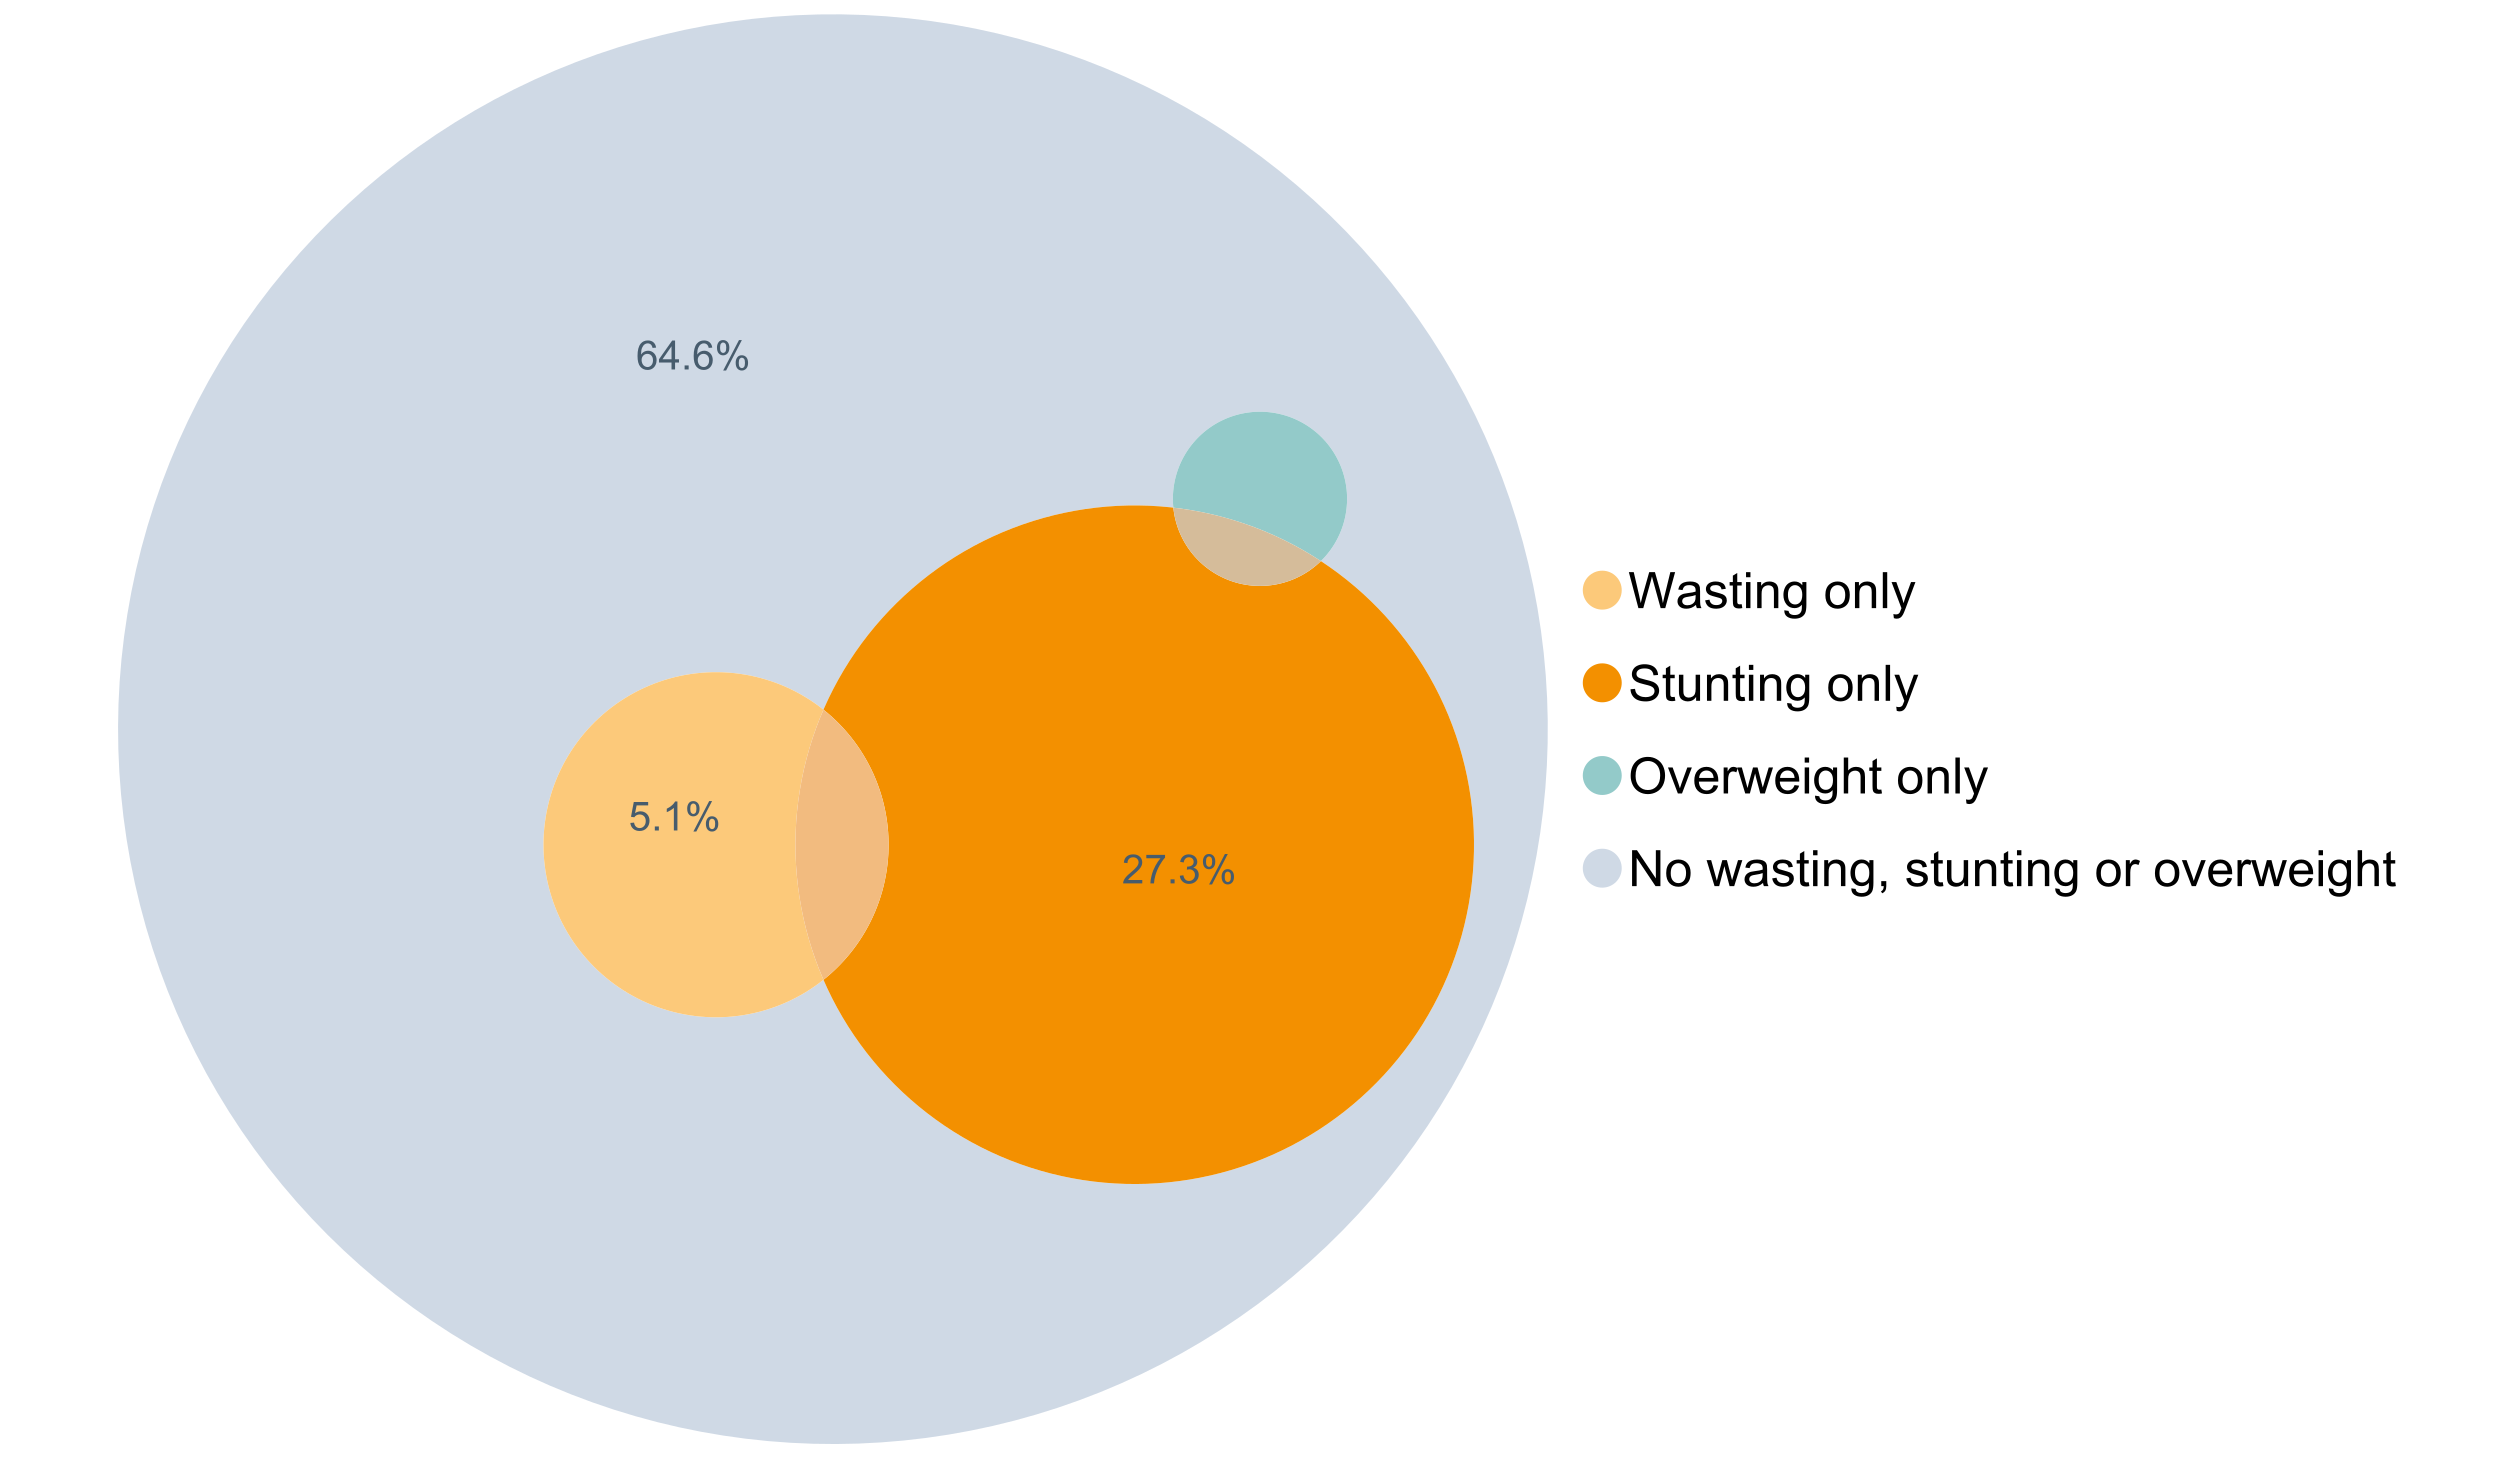 <?xml version="1.0" encoding="UTF-8"?>
<svg xmlns="http://www.w3.org/2000/svg" xmlns:xlink="http://www.w3.org/1999/xlink" width="1234.286pt" height="720pt" viewBox="0 0 1234.286 720" version="1.1">
<defs>
<g>
<symbol overflow="visible" id="glyph0-0">
<path style="stroke:none;" d="M 5.016 0 L 0.305 -17.758 L 2.715 -17.758 L 5.414 -6.117 C 5.703 -4.898 5.953 -3.688 6.164 -2.484 C 6.617 -4.379 6.883 -5.473 6.965 -5.766 L 10.344 -17.758 L 13.18 -17.758 L 15.723 -8.77 C 16.355 -6.539 16.816 -4.445 17.102 -2.484 C 17.324 -3.605 17.621 -4.891 17.988 -6.348 L 20.773 -17.758 L 23.133 -17.758 L 18.266 0 L 16 0 L 12.258 -13.527 C 11.941 -14.656 11.754 -15.352 11.699 -15.613 C 11.512 -14.797 11.34 -14.102 11.18 -13.527 L 7.414 0 Z M 5.016 0 "/>
</symbol>
<symbol overflow="visible" id="glyph0-1">
<path style="stroke:none;" d="M 10.027 -1.586 C 9.215 -0.898 8.438 -0.414 7.695 -0.133 C 6.945 0.148 6.145 0.285 5.293 0.289 C 3.875 0.285 2.789 -0.055 2.031 -0.746 C 1.27 -1.434 0.891 -2.316 0.895 -3.391 C 0.891 -4.02 1.035 -4.594 1.324 -5.117 C 1.613 -5.633 1.988 -6.051 2.453 -6.371 C 2.914 -6.684 3.438 -6.922 4.02 -7.086 C 4.449 -7.195 5.094 -7.305 5.961 -7.414 C 7.715 -7.617 9.012 -7.867 9.848 -8.164 C 9.852 -8.461 9.855 -8.652 9.859 -8.734 C 9.855 -9.621 9.648 -10.246 9.242 -10.609 C 8.68 -11.098 7.852 -11.344 6.758 -11.348 C 5.727 -11.344 4.969 -11.164 4.484 -10.809 C 3.992 -10.445 3.633 -9.809 3.402 -8.902 L 1.273 -9.191 C 1.461 -10.102 1.781 -10.84 2.227 -11.402 C 2.672 -11.965 3.312 -12.395 4.152 -12.699 C 4.992 -12.996 5.965 -13.148 7.074 -13.152 C 8.168 -13.148 9.062 -13.02 9.75 -12.766 C 10.438 -12.504 10.941 -12.18 11.266 -11.789 C 11.586 -11.398 11.812 -10.902 11.941 -10.309 C 12.012 -9.934 12.047 -9.266 12.051 -8.297 L 12.051 -5.391 C 12.047 -3.363 12.094 -2.078 12.191 -1.543 C 12.281 -1.004 12.465 -0.492 12.742 0 L 10.465 0 C 10.238 -0.453 10.09 -0.98 10.027 -1.586 Z M 9.848 -6.457 C 9.055 -6.133 7.867 -5.855 6.285 -5.633 C 5.387 -5.5 4.754 -5.355 4.383 -5.195 C 4.012 -5.031 3.723 -4.793 3.523 -4.484 C 3.32 -4.172 3.223 -3.828 3.223 -3.453 C 3.223 -2.867 3.441 -2.383 3.883 -1.996 C 4.32 -1.609 4.965 -1.418 5.812 -1.418 C 6.652 -1.418 7.398 -1.602 8.055 -1.969 C 8.707 -2.336 9.188 -2.836 9.496 -3.477 C 9.727 -3.965 9.844 -4.691 9.848 -5.656 Z M 9.848 -6.457 "/>
</symbol>
<symbol overflow="visible" id="glyph0-2">
<path style="stroke:none;" d="M 0.762 -3.84 L 2.918 -4.18 C 3.039 -3.312 3.375 -2.652 3.93 -2.191 C 4.48 -1.73 5.254 -1.5 6.25 -1.5 C 7.246 -1.5 7.988 -1.703 8.477 -2.113 C 8.961 -2.52 9.203 -3 9.207 -3.551 C 9.203 -4.043 8.988 -4.43 8.562 -4.711 C 8.258 -4.906 7.516 -5.152 6.336 -5.449 C 4.734 -5.852 3.625 -6.199 3.008 -6.496 C 2.387 -6.789 1.918 -7.199 1.602 -7.723 C 1.281 -8.242 1.125 -8.816 1.125 -9.449 C 1.125 -10.02 1.254 -10.551 1.52 -11.039 C 1.777 -11.527 2.137 -11.934 2.594 -12.258 C 2.93 -12.508 3.391 -12.719 3.977 -12.891 C 4.559 -13.062 5.188 -13.148 5.863 -13.152 C 6.867 -13.148 7.754 -13.004 8.52 -12.715 C 9.281 -12.426 9.844 -12.031 10.207 -11.535 C 10.57 -11.039 10.82 -10.375 10.961 -9.543 L 8.828 -9.254 C 8.73 -9.91 8.449 -10.426 7.988 -10.801 C 7.52 -11.168 6.863 -11.355 6.02 -11.359 C 5.016 -11.355 4.301 -11.191 3.875 -10.863 C 3.445 -10.531 3.234 -10.145 3.234 -9.703 C 3.234 -9.418 3.32 -9.16 3.5 -8.938 C 3.672 -8.699 3.953 -8.508 4.336 -8.355 C 4.555 -8.273 5.195 -8.086 6.262 -7.801 C 7.801 -7.387 8.875 -7.051 9.488 -6.789 C 10.094 -6.523 10.574 -6.141 10.922 -5.645 C 11.27 -5.141 11.441 -4.52 11.445 -3.777 C 11.441 -3.047 11.23 -2.363 10.809 -1.723 C 10.383 -1.082 9.773 -0.586 8.977 -0.234 C 8.176 0.113 7.27 0.285 6.262 0.289 C 4.586 0.285 3.312 -0.059 2.438 -0.75 C 1.562 -1.445 1.004 -2.473 0.762 -3.84 Z M 0.762 -3.84 "/>
</symbol>
<symbol overflow="visible" id="glyph0-3">
<path style="stroke:none;" d="M 6.395 -1.949 L 6.711 -0.023 C 6.094 0.102 5.547 0.164 5.062 0.168 C 4.27 0.164 3.652 0.043 3.219 -0.207 C 2.781 -0.453 2.477 -0.781 2.301 -1.191 C 2.121 -1.598 2.031 -2.457 2.035 -3.766 L 2.035 -11.168 L 0.438 -11.168 L 0.438 -12.863 L 2.035 -12.863 L 2.035 -16.047 L 4.203 -17.355 L 4.203 -12.863 L 6.395 -12.863 L 6.395 -11.168 L 4.203 -11.168 L 4.203 -3.645 C 4.199 -3.023 4.238 -2.621 4.316 -2.445 C 4.391 -2.266 4.516 -2.125 4.691 -2.023 C 4.863 -1.914 5.113 -1.863 5.438 -1.867 C 5.68 -1.863 5.996 -1.891 6.395 -1.949 Z M 6.395 -1.949 "/>
</symbol>
<symbol overflow="visible" id="glyph0-4">
<path style="stroke:none;" d="M 1.648 -15.25 L 1.648 -17.758 L 3.828 -17.758 L 3.828 -15.25 Z M 1.648 0 L 1.648 -12.863 L 3.828 -12.863 L 3.828 0 Z M 1.648 0 "/>
</symbol>
<symbol overflow="visible" id="glyph0-5">
<path style="stroke:none;" d="M 1.637 0 L 1.637 -12.863 L 3.598 -12.863 L 3.598 -11.035 C 4.543 -12.441 5.906 -13.148 7.691 -13.152 C 8.465 -13.148 9.176 -13.008 9.828 -12.734 C 10.477 -12.453 10.965 -12.09 11.289 -11.637 C 11.609 -11.184 11.836 -10.645 11.965 -10.027 C 12.043 -9.621 12.082 -8.918 12.086 -7.91 L 12.086 0 L 9.906 0 L 9.906 -7.824 C 9.902 -8.707 9.816 -9.371 9.652 -9.816 C 9.48 -10.254 9.18 -10.605 8.75 -10.871 C 8.312 -11.129 7.809 -11.262 7.23 -11.266 C 6.301 -11.262 5.5 -10.965 4.828 -10.379 C 4.152 -9.785 3.812 -8.668 3.816 -7.023 L 3.816 0 Z M 1.637 0 "/>
</symbol>
<symbol overflow="visible" id="glyph0-6">
<path style="stroke:none;" d="M 1.234 1.066 L 3.355 1.379 C 3.441 2.031 3.688 2.508 4.094 2.809 C 4.633 3.207 5.371 3.41 6.309 3.414 C 7.316 3.41 8.098 3.207 8.648 2.809 C 9.195 2.402 9.566 1.84 9.762 1.113 C 9.875 0.668 9.926 -0.262 9.918 -1.684 C 8.965 -0.559 7.777 0 6.359 0 C 4.586 0 3.219 -0.637 2.254 -1.914 C 1.281 -3.188 0.797 -4.719 0.801 -6.504 C 0.797 -7.73 1.02 -8.859 1.465 -9.898 C 1.91 -10.934 2.555 -11.738 3.398 -12.305 C 4.242 -12.867 5.23 -13.148 6.371 -13.152 C 7.887 -13.148 9.141 -12.535 10.125 -11.312 L 10.125 -12.863 L 12.137 -12.863 L 12.137 -1.742 C 12.133 0.258 11.93 1.672 11.523 2.512 C 11.113 3.344 10.469 4.004 9.586 4.492 C 8.703 4.973 7.613 5.215 6.324 5.219 C 4.785 5.215 3.547 4.871 2.602 4.184 C 1.656 3.492 1.199 2.453 1.234 1.066 Z M 3.039 -6.66 C 3.035 -4.969 3.371 -3.738 4.043 -2.965 C 4.715 -2.191 5.555 -1.805 6.566 -1.805 C 7.562 -1.805 8.402 -2.188 9.082 -2.961 C 9.762 -3.727 10.102 -4.938 10.102 -6.59 C 10.102 -8.16 9.75 -9.348 9.055 -10.148 C 8.352 -10.945 7.512 -11.344 6.527 -11.348 C 5.559 -11.344 4.734 -10.949 4.055 -10.168 C 3.375 -9.379 3.035 -8.211 3.039 -6.66 Z M 3.039 -6.66 "/>
</symbol>
<symbol overflow="visible" id="glyph0-7">
<path style="stroke:none;" d=""/>
</symbol>
<symbol overflow="visible" id="glyph0-8">
<path style="stroke:none;" d="M 0.824 -6.43 C 0.82 -8.809 1.48 -10.574 2.809 -11.723 C 3.91 -12.672 5.262 -13.148 6.855 -13.152 C 8.621 -13.148 10.066 -12.57 11.191 -11.414 C 12.312 -10.254 12.871 -8.652 12.875 -6.613 C 12.871 -4.953 12.625 -3.652 12.129 -2.707 C 11.633 -1.758 10.91 -1.02 9.961 -0.496 C 9.012 0.027 7.977 0.285 6.855 0.289 C 5.055 0.285 3.598 -0.289 2.488 -1.441 C 1.375 -2.594 0.82 -4.254 0.824 -6.43 Z M 3.062 -6.43 C 3.059 -4.781 3.418 -3.551 4.141 -2.73 C 4.855 -1.91 5.762 -1.5 6.855 -1.5 C 7.934 -1.5 8.832 -1.91 9.555 -2.734 C 10.27 -3.559 10.629 -4.816 10.633 -6.504 C 10.629 -8.094 10.266 -9.297 9.547 -10.117 C 8.82 -10.934 7.926 -11.344 6.855 -11.348 C 5.762 -11.344 4.855 -10.938 4.141 -10.125 C 3.418 -9.309 3.059 -8.074 3.062 -6.43 Z M 3.062 -6.43 "/>
</symbol>
<symbol overflow="visible" id="glyph0-9">
<path style="stroke:none;" d="M 1.586 0 L 1.586 -17.758 L 3.766 -17.758 L 3.766 0 Z M 1.586 0 "/>
</symbol>
<symbol overflow="visible" id="glyph0-10">
<path style="stroke:none;" d="M 1.539 4.953 L 1.297 2.906 C 1.77 3.035 2.188 3.098 2.543 3.102 C 3.027 3.098 3.414 3.02 3.703 2.859 C 3.992 2.695 4.23 2.469 4.422 2.18 C 4.555 1.961 4.777 1.418 5.086 0.559 C 5.125 0.434 5.188 0.258 5.281 0.023 L 0.398 -12.863 L 2.75 -12.863 L 5.426 -5.414 C 5.77 -4.469 6.078 -3.473 6.359 -2.434 C 6.605 -3.434 6.906 -4.414 7.254 -5.367 L 10.004 -12.863 L 12.184 -12.863 L 7.293 0.219 C 6.766 1.625 6.355 2.598 6.066 3.137 C 5.676 3.852 5.234 4.379 4.734 4.715 C 4.234 5.047 3.637 5.215 2.941 5.219 C 2.52 5.215 2.051 5.125 1.539 4.953 Z M 1.539 4.953 "/>
</symbol>
<symbol overflow="visible" id="glyph0-11">
<path style="stroke:none;" d="M 1.113 -5.703 L 3.332 -5.898 C 3.434 -5.008 3.676 -4.277 4.062 -3.711 C 4.445 -3.141 5.043 -2.684 5.852 -2.332 C 6.656 -1.98 7.562 -1.805 8.574 -1.805 C 9.465 -1.805 10.258 -1.938 10.949 -2.203 C 11.633 -2.469 12.145 -2.832 12.48 -3.301 C 12.816 -3.762 12.984 -4.27 12.984 -4.82 C 12.984 -5.375 12.82 -5.859 12.5 -6.277 C 12.172 -6.691 11.641 -7.043 10.902 -7.328 C 10.422 -7.512 9.367 -7.801 7.738 -8.191 C 6.105 -8.582 4.965 -8.949 4.312 -9.301 C 3.461 -9.742 2.828 -10.293 2.414 -10.953 C 2 -11.609 1.793 -12.348 1.793 -13.164 C 1.793 -14.059 2.047 -14.898 2.555 -15.68 C 3.062 -16.457 3.805 -17.047 4.785 -17.453 C 5.758 -17.855 6.844 -18.059 8.043 -18.059 C 9.355 -18.059 10.516 -17.844 11.523 -17.422 C 12.527 -16.996 13.301 -16.375 13.844 -15.551 C 14.383 -14.727 14.672 -13.793 14.715 -12.754 L 12.465 -12.586 C 12.34 -13.707 11.93 -14.555 11.234 -15.129 C 10.531 -15.699 9.5 -15.984 8.141 -15.988 C 6.715 -15.984 5.68 -15.723 5.031 -15.207 C 4.379 -14.684 4.055 -14.059 4.059 -13.324 C 4.055 -12.684 4.285 -12.156 4.746 -11.75 C 5.199 -11.336 6.379 -10.914 8.289 -10.484 C 10.199 -10.047 11.512 -9.672 12.223 -9.352 C 13.254 -8.875 14.016 -8.27 14.508 -7.539 C 15 -6.809 15.246 -5.969 15.25 -5.016 C 15.246 -4.07 14.977 -3.18 14.438 -2.344 C 13.895 -1.508 13.117 -0.855 12.105 -0.391 C 11.09 0.074 9.949 0.305 8.684 0.305 C 7.074 0.305 5.727 0.07 4.645 -0.398 C 3.555 -0.867 2.703 -1.57 2.09 -2.512 C 1.469 -3.453 1.145 -4.516 1.113 -5.703 Z M 1.113 -5.703 "/>
</symbol>
<symbol overflow="visible" id="glyph0-12">
<path style="stroke:none;" d="M 10.066 0 L 10.066 -1.891 C 9.062 -0.438 7.699 0.285 5.984 0.289 C 5.219 0.285 4.512 0.145 3.855 -0.145 C 3.199 -0.434 2.711 -0.801 2.391 -1.242 C 2.07 -1.68 1.844 -2.219 1.719 -2.859 C 1.625 -3.285 1.582 -3.961 1.586 -4.895 L 1.586 -12.863 L 3.766 -12.863 L 3.766 -5.73 C 3.762 -4.59 3.805 -3.82 3.898 -3.426 C 4.031 -2.852 4.324 -2.402 4.77 -2.074 C 5.215 -1.746 5.762 -1.582 6.418 -1.586 C 7.07 -1.582 7.688 -1.75 8.262 -2.09 C 8.832 -2.422 9.234 -2.879 9.477 -3.457 C 9.711 -4.035 9.832 -4.871 9.836 -5.973 L 9.836 -12.863 L 12.016 -12.863 L 12.016 0 Z M 10.066 0 "/>
</symbol>
<symbol overflow="visible" id="glyph0-13">
<path style="stroke:none;" d="M 1.199 -8.648 C 1.195 -11.594 1.984 -13.898 3.57 -15.57 C 5.148 -17.234 7.195 -18.07 9.703 -18.07 C 11.34 -18.07 12.816 -17.676 14.133 -16.895 C 15.449 -16.109 16.453 -15.02 17.145 -13.621 C 17.832 -12.219 18.176 -10.629 18.18 -8.855 C 18.176 -7.051 17.812 -5.441 17.09 -4.02 C 16.359 -2.598 15.328 -1.52 14 -0.793 C 12.664 -0.059 11.23 0.305 9.691 0.305 C 8.02 0.305 6.523 -0.098 5.207 -0.906 C 3.891 -1.715 2.895 -2.816 2.215 -4.215 C 1.535 -5.605 1.195 -7.086 1.199 -8.648 Z M 3.621 -8.613 C 3.621 -6.473 4.195 -4.785 5.348 -3.555 C 6.496 -2.32 7.938 -1.703 9.676 -1.707 C 11.441 -1.703 12.898 -2.324 14.043 -3.57 C 15.184 -4.812 15.754 -6.578 15.758 -8.867 C 15.754 -10.309 15.512 -11.57 15.023 -12.652 C 14.535 -13.727 13.82 -14.562 12.879 -15.156 C 11.938 -15.746 10.883 -16.043 9.715 -16.047 C 8.051 -16.043 6.617 -15.473 5.418 -14.332 C 4.219 -13.191 3.621 -11.285 3.621 -8.613 Z M 3.621 -8.613 "/>
</symbol>
<symbol overflow="visible" id="glyph0-14">
<path style="stroke:none;" d="M 5.207 0 L 0.316 -12.863 L 2.617 -12.863 L 5.379 -5.16 C 5.676 -4.328 5.949 -3.465 6.203 -2.566 C 6.395 -3.246 6.664 -4.062 7.012 -5.016 L 9.871 -12.863 L 12.113 -12.863 L 7.242 0 Z M 5.207 0 "/>
</symbol>
<symbol overflow="visible" id="glyph0-15">
<path style="stroke:none;" d="M 10.441 -4.141 L 12.695 -3.863 C 12.336 -2.543 11.676 -1.523 10.719 -0.801 C 9.754 -0.074 8.527 0.285 7.039 0.289 C 5.152 0.285 3.66 -0.289 2.562 -1.445 C 1.457 -2.602 0.906 -4.227 0.91 -6.324 C 0.906 -8.484 1.465 -10.164 2.578 -11.359 C 3.691 -12.551 5.137 -13.148 6.914 -13.152 C 8.633 -13.148 10.035 -12.562 11.129 -11.395 C 12.215 -10.223 12.762 -8.578 12.766 -6.457 C 12.762 -6.324 12.758 -6.129 12.754 -5.875 L 3.16 -5.875 C 3.238 -4.457 3.641 -3.375 4.359 -2.625 C 5.078 -1.875 5.973 -1.5 7.051 -1.5 C 7.848 -1.5 8.531 -1.707 9.098 -2.129 C 9.66 -2.547 10.109 -3.219 10.441 -4.141 Z M 3.281 -7.668 L 10.465 -7.668 C 10.367 -8.746 10.09 -9.559 9.641 -10.102 C 8.941 -10.938 8.043 -11.355 6.941 -11.359 C 5.938 -11.355 5.094 -11.02 4.414 -10.355 C 3.727 -9.684 3.352 -8.789 3.281 -7.668 Z M 3.281 -7.668 "/>
</symbol>
<symbol overflow="visible" id="glyph0-16">
<path style="stroke:none;" d="M 1.609 0 L 1.609 -12.863 L 3.574 -12.863 L 3.574 -10.914 C 4.074 -11.824 4.535 -12.426 4.961 -12.715 C 5.383 -13.004 5.848 -13.148 6.359 -13.152 C 7.09 -13.148 7.836 -12.914 8.598 -12.453 L 7.848 -10.43 C 7.312 -10.742 6.781 -10.898 6.25 -10.902 C 5.77 -10.898 5.34 -10.754 4.965 -10.469 C 4.582 -10.18 4.312 -9.781 4.156 -9.277 C 3.91 -8.496 3.789 -7.648 3.793 -6.734 L 3.793 0 Z M 1.609 0 "/>
</symbol>
<symbol overflow="visible" id="glyph0-17">
<path style="stroke:none;" d="M 4.008 0 L 0.074 -12.863 L 2.324 -12.863 L 4.371 -5.438 L 5.137 -2.676 C 5.164 -2.812 5.387 -3.695 5.801 -5.328 L 7.848 -12.863 L 10.09 -12.863 L 12.016 -5.402 L 12.656 -2.941 L 13.395 -5.426 L 15.602 -12.863 L 17.719 -12.863 L 13.699 0 L 11.434 0 L 9.387 -7.703 L 8.891 -9.895 L 6.285 0 Z M 4.008 0 "/>
</symbol>
<symbol overflow="visible" id="glyph0-18">
<path style="stroke:none;" d="M 1.637 0 L 1.637 -17.758 L 3.816 -17.758 L 3.816 -11.387 C 4.828 -12.559 6.113 -13.148 7.668 -13.152 C 8.617 -13.148 9.445 -12.961 10.148 -12.59 C 10.852 -12.211 11.352 -11.691 11.656 -11.031 C 11.957 -10.367 12.109 -9.406 12.113 -8.152 L 12.113 0 L 9.934 0 L 9.934 -8.152 C 9.93 -9.238 9.695 -10.031 9.223 -10.531 C 8.75 -11.023 8.082 -11.273 7.219 -11.277 C 6.57 -11.273 5.961 -11.105 5.395 -10.773 C 4.824 -10.434 4.418 -9.98 4.18 -9.41 C 3.934 -8.836 3.812 -8.043 3.816 -7.039 L 3.816 0 Z M 1.637 0 "/>
</symbol>
<symbol overflow="visible" id="glyph0-19">
<path style="stroke:none;" d="M 1.891 0 L 1.891 -17.758 L 4.301 -17.758 L 13.625 -3.816 L 13.625 -17.758 L 15.879 -17.758 L 15.879 0 L 13.469 0 L 4.141 -13.953 L 4.141 0 Z M 1.891 0 "/>
</symbol>
<symbol overflow="visible" id="glyph0-20">
<path style="stroke:none;" d="M 2.203 0 L 2.203 -2.484 L 4.688 -2.484 L 4.688 0 C 4.688 0.91 4.523 1.645 4.203 2.207 C 3.875 2.766 3.363 3.199 2.664 3.512 L 2.059 2.578 C 2.516 2.375 2.855 2.078 3.074 1.688 C 3.289 1.297 3.41 0.734 3.441 0 Z M 2.203 0 "/>
</symbol>
<symbol overflow="visible" id="glyph1-0">
<path style="stroke:none;" d="M 9.922 -10.781 L 8.18 -10.645 C 8.023 -11.328 7.801 -11.828 7.52 -12.145 C 7.043 -12.641 6.461 -12.891 5.766 -12.895 C 5.203 -12.891 4.711 -12.734 4.293 -12.426 C 3.742 -12.023 3.309 -11.438 2.988 -10.664 C 2.668 -9.891 2.5 -8.789 2.492 -7.363 C 2.91 -8.004 3.426 -8.48 4.039 -8.793 C 4.648 -9.102 5.289 -9.258 5.961 -9.262 C 7.125 -9.258 8.121 -8.828 8.941 -7.969 C 9.762 -7.109 10.172 -5.996 10.176 -4.637 C 10.172 -3.738 9.98 -2.906 9.598 -2.137 C 9.211 -1.367 8.68 -0.777 8.004 -0.371 C 7.328 0.039 6.562 0.238 5.707 0.242 C 4.246 0.238 3.055 -0.293 2.133 -1.367 C 1.211 -2.438 0.75 -4.211 0.75 -6.68 C 0.75 -9.438 1.258 -11.441 2.277 -12.699 C 3.164 -13.785 4.363 -14.332 5.871 -14.336 C 6.996 -14.332 7.914 -14.016 8.633 -13.391 C 9.348 -12.758 9.777 -11.891 9.922 -10.781 Z M 2.766 -4.625 C 2.766 -4.016 2.891 -3.438 3.148 -2.891 C 3.402 -2.336 3.762 -1.918 4.227 -1.633 C 4.684 -1.34 5.168 -1.195 5.676 -1.199 C 6.414 -1.195 7.051 -1.492 7.586 -2.094 C 8.117 -2.688 8.383 -3.5 8.387 -4.527 C 8.383 -5.512 8.121 -6.289 7.598 -6.859 C 7.07 -7.426 6.406 -7.711 5.609 -7.711 C 4.812 -7.711 4.141 -7.426 3.594 -6.859 C 3.039 -6.289 2.766 -5.543 2.766 -4.625 Z M 2.766 -4.625 "/>
</symbol>
<symbol overflow="visible" id="glyph1-1">
<path style="stroke:none;" d="M 6.445 0 L 6.445 -3.418 L 0.254 -3.418 L 0.254 -5.023 L 6.77 -14.277 L 8.199 -14.277 L 8.199 -5.023 L 10.129 -5.023 L 10.129 -3.418 L 8.199 -3.418 L 8.199 0 Z M 6.445 -5.023 L 6.445 -11.461 L 1.977 -5.023 Z M 6.445 -5.023 "/>
</symbol>
<symbol overflow="visible" id="glyph1-2">
<path style="stroke:none;" d="M 1.812 0 L 1.812 -1.996 L 3.809 -1.996 L 3.809 0 Z M 1.812 0 "/>
</symbol>
<symbol overflow="visible" id="glyph1-3">
<path style="stroke:none;" d="M 1.16 -10.848 C 1.16 -11.863 1.414 -12.73 1.93 -13.449 C 2.438 -14.16 3.184 -14.52 4.16 -14.52 C 5.055 -14.52 5.793 -14.199 6.383 -13.559 C 6.969 -12.918 7.266 -11.977 7.266 -10.742 C 7.266 -9.531 6.969 -8.602 6.375 -7.949 C 5.781 -7.297 5.047 -6.973 4.18 -6.973 C 3.312 -6.973 2.594 -7.293 2.02 -7.938 C 1.445 -8.578 1.16 -9.547 1.16 -10.848 Z M 4.207 -13.312 C 3.77 -13.312 3.406 -13.121 3.121 -12.746 C 2.828 -12.367 2.684 -11.676 2.688 -10.672 C 2.684 -9.754 2.828 -9.109 3.125 -8.738 C 3.414 -8.363 3.777 -8.18 4.207 -8.18 C 4.648 -8.18 5.012 -8.367 5.301 -8.742 C 5.586 -9.117 5.73 -9.805 5.734 -10.809 C 5.73 -11.727 5.586 -12.375 5.297 -12.75 C 5.004 -13.125 4.641 -13.312 4.207 -13.312 Z M 4.215 0.527 L 12.027 -14.52 L 13.449 -14.52 L 5.668 0.527 Z M 10.391 -3.352 C 10.387 -4.375 10.645 -5.242 11.16 -5.953 C 11.672 -6.664 12.418 -7.02 13.398 -7.02 C 14.293 -7.02 15.035 -6.699 15.625 -6.059 C 16.211 -5.418 16.504 -4.477 16.508 -3.242 C 16.504 -2.031 16.207 -1.102 15.613 -0.449 C 15.016 0.203 14.281 0.527 13.41 0.527 C 12.543 0.527 11.824 0.207 11.25 -0.441 C 10.676 -1.082 10.387 -2.055 10.391 -3.352 Z M 13.449 -5.812 C 13.004 -5.812 12.641 -5.621 12.352 -5.246 C 12.062 -4.867 11.918 -4.18 11.918 -3.176 C 11.918 -2.266 12.062 -1.621 12.355 -1.246 C 12.648 -0.867 13.008 -0.68 13.438 -0.684 C 13.883 -0.68 14.254 -0.867 14.543 -1.246 C 14.832 -1.621 14.977 -2.309 14.977 -3.312 C 14.977 -4.23 14.828 -4.879 14.539 -5.254 C 14.242 -5.625 13.879 -5.812 13.449 -5.812 Z M 13.449 -5.812 "/>
</symbol>
<symbol overflow="visible" id="glyph1-4">
<path style="stroke:none;" d="M 0.828 -3.738 L 2.668 -3.895 C 2.801 -2.996 3.117 -2.324 3.617 -1.875 C 4.109 -1.422 4.711 -1.195 5.414 -1.199 C 6.258 -1.195 6.969 -1.512 7.555 -2.152 C 8.137 -2.785 8.43 -3.629 8.434 -4.684 C 8.43 -5.68 8.148 -6.469 7.59 -7.051 C 7.027 -7.625 6.293 -7.914 5.387 -7.918 C 4.816 -7.914 4.309 -7.785 3.855 -7.531 C 3.402 -7.273 3.043 -6.941 2.785 -6.535 L 1.141 -6.75 L 2.523 -14.082 L 9.621 -14.082 L 9.621 -12.406 L 3.926 -12.406 L 3.156 -8.57 C 4.012 -9.164 4.91 -9.461 5.852 -9.465 C 7.098 -9.461 8.148 -9.031 9.008 -8.168 C 9.859 -7.305 10.289 -6.195 10.293 -4.84 C 10.289 -3.547 9.914 -2.43 9.164 -1.488 C 8.246 -0.336 6.996 0.238 5.414 0.242 C 4.117 0.238 3.055 -0.121 2.234 -0.848 C 1.41 -1.57 0.941 -2.535 0.828 -3.738 Z M 0.828 -3.738 "/>
</symbol>
<symbol overflow="visible" id="glyph1-5">
<path style="stroke:none;" d="M 7.43 0 L 5.676 0 L 5.676 -11.172 C 5.25 -10.766 4.695 -10.363 4.016 -9.961 C 3.328 -9.559 2.715 -9.258 2.172 -9.059 L 2.172 -10.75 C 3.148 -11.207 4.004 -11.766 4.742 -12.426 C 5.473 -13.078 5.992 -13.715 6.301 -14.336 L 7.43 -14.336 Z M 7.43 0 "/>
</symbol>
<symbol overflow="visible" id="glyph1-6">
<path style="stroke:none;" d="M 10.039 -1.684 L 10.039 0 L 0.605 0 C 0.59 -0.422 0.66 -0.828 0.809 -1.219 C 1.047 -1.859 1.43 -2.488 1.961 -3.113 C 2.488 -3.734 3.254 -4.457 4.254 -5.277 C 5.805 -6.547 6.852 -7.555 7.398 -8.301 C 7.941 -9.043 8.215 -9.746 8.219 -10.41 C 8.215 -11.102 7.965 -11.688 7.473 -12.168 C 6.973 -12.641 6.328 -12.879 5.531 -12.883 C 4.688 -12.879 4.012 -12.625 3.504 -12.121 C 2.996 -11.613 2.738 -10.914 2.738 -10.02 L 0.934 -10.207 C 1.055 -11.551 1.52 -12.574 2.328 -13.277 C 3.129 -13.98 4.211 -14.332 5.57 -14.336 C 6.938 -14.332 8.02 -13.953 8.82 -13.195 C 9.617 -12.434 10.02 -11.492 10.02 -10.371 C 10.02 -9.801 9.902 -9.238 9.668 -8.688 C 9.434 -8.133 9.047 -7.551 8.508 -6.941 C 7.965 -6.328 7.062 -5.492 5.805 -4.43 C 4.75 -3.547 4.074 -2.945 3.777 -2.633 C 3.477 -2.312 3.23 -1.996 3.039 -1.684 Z M 10.039 -1.684 "/>
</symbol>
<symbol overflow="visible" id="glyph1-7">
<path style="stroke:none;" d="M 0.945 -12.406 L 0.945 -14.09 L 10.188 -14.09 L 10.188 -12.727 C 9.277 -11.758 8.375 -10.473 7.484 -8.871 C 6.586 -7.266 5.898 -5.617 5.414 -3.926 C 5.062 -2.73 4.836 -1.422 4.742 0 L 2.941 0 C 2.957 -1.121 3.176 -2.477 3.602 -4.07 C 4.02 -5.66 4.625 -7.195 5.418 -8.672 C 6.203 -10.148 7.043 -11.391 7.938 -12.406 Z M 0.945 -12.406 "/>
</symbol>
<symbol overflow="visible" id="glyph1-8">
<path style="stroke:none;" d="M 0.836 -3.77 L 2.59 -4.004 C 2.789 -3.004 3.129 -2.289 3.617 -1.855 C 4.098 -1.414 4.688 -1.195 5.387 -1.199 C 6.207 -1.195 6.902 -1.48 7.473 -2.055 C 8.039 -2.621 8.324 -3.328 8.328 -4.18 C 8.324 -4.98 8.062 -5.645 7.539 -6.168 C 7.012 -6.688 6.344 -6.949 5.531 -6.953 C 5.199 -6.949 4.785 -6.883 4.293 -6.758 L 4.488 -8.297 C 4.605 -8.281 4.699 -8.273 4.773 -8.277 C 5.516 -8.273 6.188 -8.469 6.785 -8.859 C 7.383 -9.25 7.68 -9.852 7.684 -10.664 C 7.68 -11.305 7.465 -11.836 7.031 -12.262 C 6.594 -12.68 6.031 -12.891 5.348 -12.895 C 4.664 -12.891 4.094 -12.676 3.641 -12.25 C 3.184 -11.82 2.895 -11.18 2.766 -10.324 L 1.012 -10.633 C 1.227 -11.809 1.715 -12.719 2.473 -13.367 C 3.23 -14.008 4.176 -14.332 5.309 -14.336 C 6.086 -14.332 6.801 -14.164 7.457 -13.832 C 8.109 -13.496 8.609 -13.039 8.961 -12.465 C 9.305 -11.883 9.48 -11.27 9.484 -10.625 C 9.48 -10.004 9.316 -9.441 8.988 -8.938 C 8.656 -8.43 8.164 -8.027 7.52 -7.73 C 8.359 -7.535 9.016 -7.133 9.484 -6.52 C 9.949 -5.906 10.184 -5.137 10.188 -4.215 C 10.184 -2.965 9.73 -1.91 8.824 -1.047 C 7.914 -0.18 6.762 0.25 5.375 0.254 C 4.117 0.25 3.078 -0.121 2.254 -0.867 C 1.422 -1.613 0.949 -2.578 0.836 -3.77 Z M 0.836 -3.77 "/>
</symbol>
</g>
</defs>
<g id="surface53655">
<path style=" stroke:none;fill-rule:nonzero;fill:rgb(98.824%,78.824%,47.843%);fill-opacity:1;" d="M 800.672 291.367 C 800.672 296.676 796.367 300.98 791.059 300.98 C 785.75 300.98 781.445 296.676 781.445 291.367 C 781.445 286.055 785.75 281.75 791.059 281.75 C 796.367 281.75 800.672 286.055 800.672 291.367 "/>
<g style="fill:rgb(0%,0%,0%);fill-opacity:1;">
  <use xlink:href="#glyph0-0" x="803.891" y="300.242"/>
  <use xlink:href="#glyph0-1" x="827.303" y="300.242"/>
  <use xlink:href="#glyph0-2" x="841.099" y="300.242"/>
  <use xlink:href="#glyph0-3" x="853.502" y="300.242"/>
  <use xlink:href="#glyph0-4" x="860.394" y="300.242"/>
  <use xlink:href="#glyph0-5" x="865.905" y="300.242"/>
  <use xlink:href="#glyph0-6" x="879.7" y="300.242"/>
  <use xlink:href="#glyph0-7" x="893.496" y="300.242"/>
  <use xlink:href="#glyph0-8" x="900.388" y="300.242"/>
  <use xlink:href="#glyph0-5" x="914.183" y="300.242"/>
  <use xlink:href="#glyph0-9" x="927.979" y="300.242"/>
  <use xlink:href="#glyph0-10" x="933.49" y="300.242"/>
</g>
<path style=" stroke:none;fill-rule:nonzero;fill:rgb(95.294%,56.471%,0%);fill-opacity:1;" d="M 800.672 337.121 C 800.672 342.434 796.367 346.738 791.059 346.738 C 785.75 346.738 781.445 342.434 781.445 337.121 C 781.445 331.812 785.75 327.508 791.059 327.508 C 796.367 327.508 800.672 331.812 800.672 337.121 "/>
<g style="fill:rgb(0%,0%,0%);fill-opacity:1;">
  <use xlink:href="#glyph0-11" x="803.891" y="346"/>
  <use xlink:href="#glyph0-3" x="820.436" y="346"/>
  <use xlink:href="#glyph0-12" x="827.328" y="346"/>
  <use xlink:href="#glyph0-5" x="841.123" y="346"/>
  <use xlink:href="#glyph0-3" x="854.919" y="346"/>
  <use xlink:href="#glyph0-4" x="861.811" y="346"/>
  <use xlink:href="#glyph0-5" x="867.322" y="346"/>
  <use xlink:href="#glyph0-6" x="881.117" y="346"/>
  <use xlink:href="#glyph0-7" x="894.913" y="346"/>
  <use xlink:href="#glyph0-8" x="901.805" y="346"/>
  <use xlink:href="#glyph0-5" x="915.6" y="346"/>
  <use xlink:href="#glyph0-9" x="929.396" y="346"/>
  <use xlink:href="#glyph0-10" x="934.907" y="346"/>
</g>
<path style=" stroke:none;fill-rule:nonzero;fill:rgb(57.647%,79.216%,78.824%);fill-opacity:1;" d="M 800.672 382.879 C 800.672 388.188 796.367 392.492 791.059 392.492 C 785.75 392.492 781.445 388.188 781.445 382.879 C 781.445 377.566 785.75 373.262 791.059 373.262 C 796.367 373.262 800.672 377.566 800.672 382.879 "/>
<g style="fill:rgb(0%,0%,0%);fill-opacity:1;">
  <use xlink:href="#glyph0-13" x="803.891" y="391.758"/>
  <use xlink:href="#glyph0-14" x="823.185" y="391.758"/>
  <use xlink:href="#glyph0-15" x="835.588" y="391.758"/>
  <use xlink:href="#glyph0-16" x="849.384" y="391.758"/>
  <use xlink:href="#glyph0-17" x="857.644" y="391.758"/>
  <use xlink:href="#glyph0-15" x="875.558" y="391.758"/>
  <use xlink:href="#glyph0-4" x="889.354" y="391.758"/>
  <use xlink:href="#glyph0-6" x="894.865" y="391.758"/>
  <use xlink:href="#glyph0-18" x="908.66" y="391.758"/>
  <use xlink:href="#glyph0-3" x="922.456" y="391.758"/>
  <use xlink:href="#glyph0-7" x="929.348" y="391.758"/>
  <use xlink:href="#glyph0-8" x="936.239" y="391.758"/>
  <use xlink:href="#glyph0-5" x="950.035" y="391.758"/>
  <use xlink:href="#glyph0-9" x="963.831" y="391.758"/>
  <use xlink:href="#glyph0-10" x="969.342" y="391.758"/>
</g>
<path style=" stroke:none;fill-rule:nonzero;fill:rgb(81.176%,85.098%,89.804%);fill-opacity:1;" d="M 800.672 428.633 C 800.672 433.945 796.367 438.25 791.059 438.25 C 785.75 438.25 781.445 433.945 781.445 428.633 C 781.445 423.324 785.75 419.02 791.059 419.02 C 796.367 419.02 800.672 423.324 800.672 428.633 "/>
<g style="fill:rgb(0%,0%,0%);fill-opacity:1;">
  <use xlink:href="#glyph0-19" x="803.891" y="437.512"/>
  <use xlink:href="#glyph0-8" x="821.804" y="437.512"/>
  <use xlink:href="#glyph0-7" x="835.6" y="437.512"/>
  <use xlink:href="#glyph0-17" x="842.492" y="437.512"/>
  <use xlink:href="#glyph0-1" x="860.406" y="437.512"/>
  <use xlink:href="#glyph0-2" x="874.201" y="437.512"/>
  <use xlink:href="#glyph0-3" x="886.604" y="437.512"/>
  <use xlink:href="#glyph0-4" x="893.496" y="437.512"/>
  <use xlink:href="#glyph0-5" x="899.007" y="437.512"/>
  <use xlink:href="#glyph0-6" x="912.803" y="437.512"/>
  <use xlink:href="#glyph0-20" x="926.598" y="437.512"/>
  <use xlink:href="#glyph0-7" x="933.49" y="437.512"/>
  <use xlink:href="#glyph0-2" x="940.382" y="437.512"/>
  <use xlink:href="#glyph0-3" x="952.785" y="437.512"/>
  <use xlink:href="#glyph0-12" x="959.676" y="437.512"/>
  <use xlink:href="#glyph0-5" x="973.472" y="437.512"/>
  <use xlink:href="#glyph0-3" x="987.268" y="437.512"/>
  <use xlink:href="#glyph0-4" x="994.159" y="437.512"/>
  <use xlink:href="#glyph0-5" x="999.67" y="437.512"/>
  <use xlink:href="#glyph0-6" x="1013.466" y="437.512"/>
  <use xlink:href="#glyph0-7" x="1027.262" y="437.512"/>
  <use xlink:href="#glyph0-8" x="1034.154" y="437.512"/>
  <use xlink:href="#glyph0-16" x="1047.949" y="437.512"/>
  <use xlink:href="#glyph0-7" x="1056.21" y="437.512"/>
  <use xlink:href="#glyph0-8" x="1063.101" y="437.512"/>
  <use xlink:href="#glyph0-14" x="1076.897" y="437.512"/>
  <use xlink:href="#glyph0-15" x="1089.3" y="437.512"/>
  <use xlink:href="#glyph0-16" x="1103.096" y="437.512"/>
  <use xlink:href="#glyph0-17" x="1111.356" y="437.512"/>
  <use xlink:href="#glyph0-15" x="1129.27" y="437.512"/>
  <use xlink:href="#glyph0-4" x="1143.065" y="437.512"/>
  <use xlink:href="#glyph0-6" x="1148.576" y="437.512"/>
  <use xlink:href="#glyph0-18" x="1162.372" y="437.512"/>
  <use xlink:href="#glyph0-3" x="1176.168" y="437.512"/>
</g>
<path style=" stroke:none;fill-rule:nonzero;fill:rgb(81.176%,85.098%,89.804%);fill-opacity:1;" d="M 423.891 712.715 L 435.02 712.137 L 446.125 711.211 L 457.195 709.934 L 468.219 708.309 L 479.184 706.336 L 490.086 704.02 L 500.906 701.359 L 511.637 698.355 L 522.27 695.02 L 532.789 691.344 L 543.188 687.344 L 553.457 683.012 L 563.582 678.363 L 573.559 673.395 L 583.371 668.113 L 593.012 662.527 L 602.469 656.637 L 611.738 650.449 L 620.809 643.977 L 629.668 637.219 L 638.312 630.184 L 646.727 622.879 L 654.91 615.316 L 662.848 607.496 L 670.535 599.43 L 677.965 591.125 L 685.129 582.586 L 692.016 573.828 L 698.629 564.859 L 704.953 555.684 L 710.984 546.312 L 716.715 536.758 L 722.141 527.027 L 727.262 517.129 L 732.062 507.074 L 736.547 496.871 L 740.703 486.531 L 744.535 476.07 L 748.031 465.488 L 751.195 454.805 L 754.02 444.023 L 756.5 433.16 L 758.637 422.223 L 760.43 411.227 L 761.871 400.176 L 762.965 389.086 L 763.707 377.969 L 764.102 366.832 L 764.141 355.688 L 763.828 344.551 L 763.164 333.426 L 762.148 322.328 L 760.785 311.27 L 759.074 300.258 L 757.016 289.309 L 754.609 278.426 L 751.863 267.629 L 748.777 256.922 L 745.355 246.316 L 741.602 235.824 L 737.516 225.457 L 733.105 215.223 L 728.375 205.133 L 723.328 195.199 L 717.969 185.43 L 712.305 175.832 L 706.344 166.418 L 700.086 157.199 L 693.539 148.184 L 686.711 139.375 L 679.609 130.789 L 672.238 122.43 L 664.609 114.309 L 656.727 106.434 L 648.598 98.809 L 640.234 91.445 L 631.645 84.352 L 622.832 77.527 L 613.809 70.988 L 604.586 64.738 L 595.168 58.781 L 585.566 53.125 L 575.793 47.773 L 565.852 42.734 L 555.762 38.012 L 545.523 33.609 L 535.152 29.531 L 524.66 25.785 L 514.051 22.371 L 503.344 19.293 L 492.539 16.555 L 481.656 14.156 L 470.707 12.105 L 459.691 10.402 L 448.633 9.047 L 437.535 8.039 L 426.41 7.387 L 415.273 7.082 L 404.129 7.129 L 392.992 7.531 L 381.875 8.281 L 370.785 9.383 L 359.738 10.836 L 348.742 12.633 L 337.805 14.781 L 326.945 17.27 L 316.168 20.102 L 305.484 23.27 L 294.906 26.777 L 284.445 30.613 L 274.109 34.781 L 263.914 39.273 L 253.859 44.082 L 243.965 49.207 L 234.238 54.641 L 224.688 60.383 L 215.32 66.422 L 206.152 72.75 L 197.184 79.367 L 188.434 86.266 L 179.902 93.434 L 171.602 100.871 L 163.543 108.562 L 155.727 116.508 L 148.168 124.695 L 140.871 133.117 L 133.844 141.766 L 127.094 150.629 L 120.625 159.703 L 114.445 168.977 L 108.562 178.441 L 102.984 188.086 L 97.711 197.902 L 92.75 207.879 L 88.105 218.012 L 83.785 228.281 L 79.789 238.684 L 76.125 249.207 L 72.793 259.84 L 69.801 270.574 L 67.148 281.398 L 64.84 292.301 L 62.875 303.27 L 61.258 314.293 L 59.988 325.363 L 59.07 336.469 L 58.5 347.598 L 58.285 358.738 L 58.422 369.883 L 58.91 381.016 L 59.75 392.125 L 60.938 403.207 L 62.477 414.242 L 64.363 425.223 L 66.594 436.141 L 69.172 446.984 L 72.086 457.738 L 75.34 468.395 L 78.93 478.945 L 82.852 489.375 L 87.098 499.676 L 91.668 509.84 L 96.559 519.852 L 101.762 529.707 L 107.273 539.391 L 113.09 548.898 L 119.199 558.215 L 125.602 567.336 L 132.293 576.25 L 139.258 584.945 L 146.492 593.418 L 153.996 601.66 L 161.75 609.66 L 169.758 617.41 L 178.004 624.906 L 186.484 632.137 L 195.184 639.094 L 204.105 645.777 L 213.23 652.172 L 222.551 658.277 L 232.062 664.086 L 241.75 669.59 L 251.609 674.785 L 261.625 679.668 L 271.789 684.23 L 282.094 688.469 L 292.527 692.383 L 303.082 695.965 L 313.742 699.211 L 324.496 702.121 L 335.34 704.688 L 346.262 706.91 L 357.246 708.789 L 368.281 710.32 L 379.363 711.5 L 390.473 712.332 L 401.609 712.809 L 412.75 712.938 Z M 555.66 584.508 L 550.375 584.281 L 545.102 583.887 L 539.844 583.328 L 534.605 582.602 L 529.391 581.711 L 524.207 580.652 L 519.062 579.434 L 513.957 578.055 L 508.898 576.516 L 503.887 574.812 L 498.938 572.957 L 494.047 570.945 L 489.219 568.777 L 484.465 566.461 L 479.785 563.996 L 475.188 561.383 L 470.676 558.625 L 466.25 555.73 L 461.918 552.691 L 457.688 549.523 L 453.555 546.219 L 449.531 542.785 L 445.617 539.23 L 441.816 535.551 L 438.137 531.754 L 434.574 527.844 L 431.141 523.82 L 427.836 519.691 L 424.66 515.461 L 421.621 511.133 L 418.719 506.711 L 415.961 502.199 L 413.344 497.602 L 410.875 492.926 L 408.555 488.172 L 406.555 483.727 L 406.246 483.977 L 404.109 485.609 L 401.918 487.172 L 399.68 488.664 L 397.398 490.086 L 395.07 491.434 L 392.703 492.711 L 390.293 493.91 L 387.848 495.031 L 385.371 496.078 L 382.859 497.043 L 380.32 497.93 L 377.754 498.734 L 375.164 499.461 L 372.551 500.102 L 369.918 500.66 L 367.273 501.137 L 364.609 501.531 L 361.938 501.84 L 359.258 502.062 L 356.57 502.203 L 353.883 502.254 L 351.191 502.227 L 348.504 502.109 L 345.82 501.91 L 343.148 501.625 L 340.48 501.254 L 337.832 500.801 L 335.195 500.266 L 332.578 499.645 L 329.98 498.941 L 327.406 498.156 L 324.859 497.293 L 322.34 496.348 L 319.852 495.324 L 317.398 494.223 L 314.98 493.047 L 312.602 491.789 L 310.262 490.461 L 307.965 489.059 L 305.715 487.586 L 303.512 486.043 L 301.359 484.43 L 299.258 482.75 L 297.211 481.004 L 295.223 479.195 L 293.289 477.324 L 291.418 475.395 L 289.605 473.402 L 287.859 471.359 L 286.176 469.258 L 284.562 467.105 L 283.016 464.906 L 281.543 462.656 L 280.137 460.359 L 278.809 458.023 L 277.551 455.645 L 276.371 453.227 L 275.27 450.773 L 274.242 448.285 L 273.297 445.77 L 272.43 443.223 L 271.645 440.648 L 270.941 438.055 L 270.316 435.438 L 269.781 432.801 L 269.324 430.148 L 268.953 427.484 L 268.664 424.809 L 268.465 422.129 L 268.344 419.441 L 268.312 416.75 L 268.363 414.062 L 268.5 411.375 L 268.723 408.691 L 269.031 406.02 L 269.418 403.359 L 269.895 400.711 L 270.453 398.078 L 271.094 395.469 L 271.816 392.875 L 272.617 390.309 L 273.504 387.77 L 274.469 385.258 L 275.512 382.777 L 276.633 380.332 L 277.828 377.922 L 279.102 375.555 L 280.449 373.227 L 281.871 370.941 L 283.359 368.703 L 284.922 366.512 L 286.551 364.371 L 288.25 362.285 L 290.012 360.25 L 291.836 358.273 L 293.723 356.355 L 295.668 354.5 L 297.672 352.703 L 299.73 350.973 L 301.844 349.309 L 304.008 347.711 L 306.223 346.184 L 308.48 344.727 L 310.789 343.34 L 313.137 342.027 L 315.523 340.789 L 317.953 339.629 L 320.414 338.547 L 322.91 337.539 L 325.434 336.613 L 327.988 335.766 L 330.566 335 L 333.168 334.316 L 335.789 333.715 L 338.43 333.199 L 341.086 332.766 L 343.75 332.414 L 346.43 332.148 L 349.113 331.965 L 351.801 331.871 L 354.492 331.859 L 357.18 331.934 L 359.863 332.09 L 362.543 332.332 L 365.215 332.66 L 367.871 333.07 L 370.516 333.566 L 373.145 334.145 L 375.75 334.805 L 378.336 335.551 L 380.898 336.375 L 383.43 337.277 L 385.934 338.262 L 388.406 339.324 L 390.84 340.465 L 393.242 341.684 L 395.602 342.973 L 397.918 344.34 L 400.191 345.777 L 402.418 347.285 L 404.598 348.863 L 406.559 350.383 L 406.863 349.66 L 409.066 344.855 L 411.422 340.117 L 413.926 335.461 L 416.574 330.883 L 419.363 326.391 L 422.297 321.988 L 425.367 317.68 L 428.57 313.473 L 431.906 309.367 L 435.371 305.371 L 438.957 301.484 L 442.668 297.715 L 446.492 294.062 L 450.434 290.535 L 454.48 287.133 L 458.637 283.859 L 462.891 280.719 L 467.242 277.711 L 471.688 274.848 L 476.223 272.121 L 480.84 269.543 L 485.535 267.109 L 490.305 264.828 L 495.148 262.695 L 500.051 260.719 L 505.016 258.898 L 510.039 257.234 L 515.109 255.727 L 520.223 254.383 L 525.379 253.203 L 530.566 252.184 L 535.789 251.332 L 541.031 250.641 L 546.293 250.117 L 551.57 249.762 L 556.855 249.57 L 562.145 249.551 L 567.434 249.691 L 572.711 250.004 L 577.98 250.48 L 579.297 250.645 L 579.246 250.184 L 579.145 248.832 L 579.086 247.473 L 579.07 246.117 L 579.094 244.758 L 579.164 243.402 L 579.277 242.051 L 579.43 240.699 L 579.629 239.359 L 579.867 238.02 L 580.148 236.691 L 580.473 235.375 L 580.836 234.066 L 581.242 232.77 L 581.688 231.488 L 582.176 230.223 L 582.703 228.969 L 583.27 227.734 L 583.871 226.52 L 584.516 225.324 L 585.195 224.148 L 585.91 222.996 L 586.664 221.863 L 587.453 220.758 L 588.273 219.68 L 589.133 218.625 L 590.02 217.598 L 590.941 216.602 L 591.895 215.633 L 592.875 214.695 L 593.887 213.789 L 594.926 212.918 L 595.992 212.078 L 597.086 211.27 L 598.203 210.5 L 599.344 209.762 L 600.508 209.062 L 601.691 208.402 L 602.898 207.777 L 604.125 207.191 L 605.367 206.645 L 606.625 206.137 L 607.898 205.668 L 609.188 205.242 L 610.492 204.855 L 611.805 204.508 L 613.129 204.207 L 614.461 203.945 L 615.801 203.727 L 617.145 203.551 L 618.496 203.414 L 619.852 203.324 L 621.207 203.273 L 622.566 203.27 L 623.922 203.305 L 625.277 203.387 L 626.629 203.508 L 627.977 203.672 L 629.32 203.879 L 630.656 204.129 L 631.98 204.422 L 633.297 204.758 L 634.602 205.133 L 635.895 205.547 L 637.172 206.004 L 638.438 206.5 L 639.684 207.035 L 640.914 207.613 L 642.125 208.227 L 643.316 208.879 L 644.484 209.566 L 645.633 210.293 L 646.758 211.055 L 647.855 211.852 L 648.93 212.684 L 649.977 213.547 L 650.996 214.445 L 651.984 215.375 L 652.945 216.332 L 653.875 217.324 L 654.773 218.34 L 655.641 219.387 L 656.473 220.461 L 657.27 221.559 L 658.031 222.684 L 658.758 223.832 L 659.449 225 L 660.102 226.191 L 660.715 227.402 L 661.293 228.629 L 661.832 229.875 L 662.328 231.141 L 662.785 232.418 L 663.203 233.711 L 663.578 235.016 L 663.914 236.332 L 664.207 237.656 L 664.457 238.992 L 664.664 240.332 L 664.832 241.68 L 664.957 243.031 L 665.035 244.387 L 665.074 245.746 L 665.07 247.102 L 665.023 248.461 L 664.93 249.812 L 664.797 251.164 L 664.621 252.512 L 664.402 253.852 L 664.145 255.184 L 663.84 256.508 L 663.496 257.82 L 663.113 259.125 L 662.684 260.414 L 662.219 261.688 L 661.711 262.949 L 661.164 264.191 L 660.582 265.414 L 659.957 266.621 L 659.297 267.809 L 658.598 268.973 L 657.863 270.113 L 657.09 271.23 L 656.285 272.324 L 655.445 273.391 L 654.574 274.434 L 653.668 275.445 L 652.73 276.426 L 652.141 277.008 L 656.379 279.883 L 660.66 282.984 L 664.844 286.223 L 668.922 289.59 L 672.891 293.086 L 676.746 296.703 L 680.488 300.441 L 684.109 304.297 L 687.609 308.266 L 690.98 312.34 L 694.219 316.52 L 697.328 320.801 L 700.297 325.176 L 703.129 329.645 L 705.816 334.199 L 708.359 338.836 L 710.754 343.551 L 713 348.34 L 715.094 353.195 L 717.031 358.117 L 718.812 363.098 L 720.438 368.129 L 721.902 373.211 L 723.207 378.34 L 724.348 383.504 L 725.324 388.699 L 726.137 393.926 L 726.785 399.176 L 727.266 404.441 L 727.582 409.723 L 727.73 415.008 L 727.711 420.297 L 727.523 425.582 L 727.172 430.859 L 726.652 436.125 L 725.969 441.367 L 725.117 446.59 L 724.102 451.777 L 722.926 456.934 L 721.586 462.051 L 720.086 467.121 L 718.426 472.145 L 716.605 477.109 L 714.633 482.02 L 712.504 486.859 L 710.227 491.633 L 707.797 496.332 L 705.219 500.949 L 702.5 505.484 L 699.637 509.934 L 696.637 514.285 L 693.496 518.543 L 690.227 522.703 L 686.828 526.754 L 683.301 530.695 L 679.652 534.523 L 675.883 538.234 L 672 541.824 L 668.008 545.293 L 663.906 548.633 L 659.699 551.84 L 655.395 554.91 L 650.996 557.848 L 646.508 560.641 L 641.93 563.293 L 637.273 565.801 L 632.539 568.16 L 627.734 570.367 L 622.859 572.422 L 617.922 574.32 L 612.93 576.062 L 607.883 577.648 L 602.789 579.074 L 597.652 580.336 L 592.48 581.438 L 587.277 582.371 L 582.043 583.145 L 576.789 583.75 L 571.52 584.191 L 566.238 584.465 L 560.949 584.57 Z M 555.66 584.508 "/>
<path style=" stroke:none;fill-rule:nonzero;fill:rgb(98.824%,78.824%,47.843%);fill-opacity:1;" d="M 356.57 502.203 L 359.258 502.062 L 361.938 501.84 L 364.609 501.531 L 367.273 501.137 L 369.918 500.66 L 372.551 500.102 L 375.164 499.461 L 377.754 498.734 L 380.32 497.93 L 382.859 497.043 L 385.371 496.078 L 387.848 495.031 L 390.293 493.91 L 392.703 492.711 L 395.07 491.434 L 397.398 490.086 L 399.68 488.664 L 401.918 487.172 L 404.109 485.609 L 406.246 483.977 L 406.555 483.727 L 406.387 483.352 L 404.367 478.461 L 402.508 473.508 L 400.805 468.504 L 399.262 463.445 L 397.875 458.34 L 396.652 453.195 L 395.594 448.012 L 394.699 442.801 L 393.969 437.562 L 393.402 432.301 L 393.004 427.027 L 392.773 421.746 L 392.711 416.457 L 392.812 411.168 L 393.082 405.887 L 393.516 400.617 L 394.121 395.359 L 394.887 390.129 L 395.82 384.922 L 396.914 379.746 L 398.176 374.609 L 399.594 369.516 L 401.176 364.469 L 402.914 359.473 L 404.812 354.535 L 406.559 350.383 L 404.598 348.863 L 402.418 347.285 L 400.191 345.777 L 397.918 344.34 L 395.602 342.973 L 393.242 341.684 L 390.84 340.465 L 388.406 339.324 L 385.934 338.262 L 383.43 337.277 L 380.898 336.375 L 378.336 335.551 L 375.75 334.805 L 373.145 334.145 L 370.516 333.566 L 367.871 333.07 L 365.215 332.66 L 362.543 332.332 L 359.863 332.09 L 357.18 331.934 L 354.492 331.859 L 351.801 331.871 L 349.113 331.965 L 346.43 332.148 L 343.75 332.414 L 341.086 332.766 L 338.43 333.199 L 335.789 333.715 L 333.168 334.316 L 330.566 335 L 327.988 335.766 L 325.434 336.613 L 322.91 337.539 L 320.414 338.547 L 317.953 339.629 L 315.523 340.789 L 313.137 342.027 L 310.789 343.34 L 308.48 344.727 L 306.223 346.184 L 304.008 347.711 L 301.844 349.309 L 299.73 350.973 L 297.672 352.703 L 295.668 354.5 L 293.723 356.355 L 291.836 358.273 L 290.012 360.25 L 288.25 362.285 L 286.551 364.371 L 284.922 366.512 L 283.359 368.703 L 281.871 370.941 L 280.449 373.227 L 279.102 375.555 L 277.828 377.922 L 276.633 380.332 L 275.512 382.777 L 274.469 385.258 L 273.504 387.77 L 272.617 390.309 L 271.816 392.875 L 271.094 395.469 L 270.453 398.078 L 269.895 400.711 L 269.418 403.359 L 269.031 406.02 L 268.723 408.691 L 268.5 411.375 L 268.363 414.062 L 268.312 416.75 L 268.344 419.441 L 268.465 422.129 L 268.664 424.809 L 268.953 427.484 L 269.324 430.148 L 269.781 432.801 L 270.316 435.438 L 270.941 438.055 L 271.645 440.648 L 272.43 443.223 L 273.297 445.77 L 274.242 448.285 L 275.27 450.773 L 276.371 453.227 L 277.551 455.645 L 278.809 458.023 L 280.137 460.359 L 281.543 462.656 L 283.016 464.906 L 284.562 467.105 L 286.176 469.258 L 287.859 471.359 L 289.605 473.402 L 291.418 475.395 L 293.289 477.324 L 295.223 479.195 L 297.211 481.004 L 299.258 482.75 L 301.359 484.43 L 303.512 486.043 L 305.715 487.586 L 307.965 489.059 L 310.262 490.461 L 312.602 491.789 L 314.98 493.047 L 317.398 494.223 L 319.852 495.324 L 322.34 496.348 L 324.859 497.293 L 327.406 498.156 L 329.98 498.941 L 332.578 499.645 L 335.195 500.266 L 337.832 500.801 L 340.48 501.254 L 343.148 501.625 L 345.82 501.91 L 348.504 502.109 L 351.191 502.227 L 353.883 502.254 Z M 356.57 502.203 "/>
<path style=" stroke:none;fill-rule:nonzero;fill:rgb(95.294%,56.471%,0%);fill-opacity:1;" d="M 566.238 584.465 L 571.52 584.191 L 576.789 583.75 L 582.043 583.145 L 587.277 582.371 L 592.48 581.438 L 597.652 580.336 L 602.789 579.074 L 607.883 577.648 L 612.93 576.062 L 617.922 574.32 L 622.859 572.422 L 627.734 570.367 L 632.539 568.16 L 637.273 565.801 L 641.93 563.293 L 646.508 560.641 L 650.996 557.848 L 655.395 554.91 L 659.699 551.84 L 663.906 548.633 L 668.008 545.293 L 672 541.824 L 675.883 538.234 L 679.652 534.523 L 683.301 530.695 L 686.828 526.754 L 690.227 522.703 L 693.496 518.543 L 696.637 514.285 L 699.637 509.934 L 702.5 505.484 L 705.219 500.949 L 707.797 496.332 L 710.227 491.633 L 712.504 486.859 L 714.633 482.02 L 716.605 477.109 L 718.426 472.145 L 720.086 467.121 L 721.586 462.051 L 722.926 456.934 L 724.102 451.777 L 725.117 446.59 L 725.969 441.367 L 726.652 436.125 L 727.172 430.859 L 727.523 425.582 L 727.711 420.297 L 727.73 415.008 L 727.582 409.723 L 727.266 404.441 L 726.785 399.176 L 726.137 393.926 L 725.324 388.699 L 724.348 383.504 L 723.207 378.34 L 721.902 373.211 L 720.438 368.129 L 718.812 363.098 L 717.031 358.117 L 715.094 353.195 L 713 348.34 L 710.754 343.551 L 708.359 338.836 L 705.816 334.199 L 703.129 329.645 L 700.297 325.176 L 697.328 320.801 L 694.219 316.52 L 690.98 312.34 L 687.609 308.266 L 684.109 304.297 L 680.488 300.441 L 676.746 296.703 L 672.891 293.086 L 668.922 289.59 L 664.844 286.223 L 660.66 282.984 L 656.379 279.883 L 652.141 277.008 L 651.766 277.379 L 650.77 278.301 L 649.742 279.191 L 648.688 280.047 L 647.609 280.871 L 646.504 281.66 L 645.375 282.414 L 644.223 283.133 L 643.047 283.812 L 641.852 284.457 L 640.637 285.062 L 639.402 285.629 L 638.152 286.156 L 636.887 286.645 L 635.602 287.09 L 634.309 287.496 L 633 287.863 L 631.68 288.188 L 630.352 288.469 L 629.016 288.711 L 627.676 288.91 L 626.324 289.062 L 624.973 289.176 L 623.617 289.246 L 622.258 289.273 L 620.902 289.258 L 619.543 289.199 L 618.191 289.098 L 616.84 288.957 L 615.496 288.77 L 614.156 288.539 L 612.828 288.27 L 611.504 287.957 L 610.195 287.602 L 608.895 287.207 L 607.609 286.77 L 606.34 286.293 L 605.082 285.777 L 603.844 285.219 L 602.625 284.625 L 601.422 283.992 L 600.242 283.32 L 599.082 282.613 L 597.949 281.871 L 596.836 281.09 L 595.75 280.277 L 594.688 279.43 L 593.656 278.547 L 592.652 277.637 L 591.676 276.691 L 590.73 275.715 L 589.816 274.711 L 588.934 273.68 L 588.086 272.621 L 587.27 271.535 L 586.492 270.422 L 585.746 269.285 L 585.039 268.129 L 584.367 266.949 L 583.73 265.746 L 583.137 264.527 L 582.578 263.289 L 582.062 262.035 L 581.582 260.762 L 581.148 259.477 L 580.75 258.18 L 580.395 256.867 L 580.082 255.547 L 579.809 254.219 L 579.578 252.879 L 579.391 251.535 L 579.297 250.645 L 577.98 250.48 L 572.711 250.004 L 567.434 249.691 L 562.145 249.551 L 556.855 249.57 L 551.57 249.762 L 546.293 250.117 L 541.031 250.641 L 535.789 251.332 L 530.566 252.184 L 525.379 253.203 L 520.223 254.383 L 515.109 255.727 L 510.039 257.234 L 505.016 258.898 L 500.051 260.719 L 495.148 262.695 L 490.305 264.828 L 485.535 267.109 L 480.84 269.543 L 476.223 272.121 L 471.688 274.848 L 467.242 277.711 L 462.891 280.719 L 458.637 283.859 L 454.48 287.133 L 450.434 290.535 L 446.492 294.062 L 442.668 297.715 L 438.957 301.484 L 435.371 305.371 L 431.906 309.367 L 428.57 313.473 L 425.367 317.68 L 422.297 321.988 L 419.363 326.391 L 416.574 330.883 L 413.926 335.461 L 411.422 340.117 L 409.066 344.855 L 406.863 349.66 L 406.559 350.383 L 406.723 350.512 L 408.797 352.223 L 410.816 354 L 412.777 355.844 L 414.68 357.742 L 416.523 359.703 L 418.301 361.723 L 420.016 363.793 L 421.664 365.922 L 423.246 368.098 L 424.758 370.324 L 426.195 372.598 L 427.562 374.914 L 428.855 377.27 L 430.074 379.668 L 431.219 382.105 L 432.281 384.574 L 433.27 387.078 L 434.176 389.609 L 435 392.172 L 435.746 394.754 L 436.41 397.363 L 436.988 399.988 L 437.484 402.633 L 437.898 405.293 L 438.23 407.961 L 438.473 410.641 L 438.633 413.324 L 438.707 416.016 L 438.699 418.703 L 438.605 421.391 L 438.426 424.078 L 438.16 426.754 L 437.812 429.422 L 437.379 432.074 L 436.863 434.715 L 436.266 437.34 L 435.586 439.941 L 434.82 442.52 L 433.977 445.074 L 433.051 447.602 L 432.047 450.098 L 430.965 452.559 L 429.805 454.984 L 428.57 457.375 L 427.262 459.727 L 425.875 462.031 L 424.422 464.293 L 422.895 466.508 L 421.297 468.676 L 419.637 470.789 L 417.906 472.848 L 416.113 474.855 L 414.258 476.801 L 412.34 478.688 L 410.363 480.516 L 408.332 482.277 L 406.555 483.727 L 408.555 488.172 L 410.875 492.926 L 413.344 497.602 L 415.961 502.199 L 418.719 506.711 L 421.621 511.133 L 424.66 515.461 L 427.836 519.691 L 431.141 523.82 L 434.574 527.844 L 438.137 531.754 L 441.816 535.551 L 445.617 539.23 L 449.531 542.785 L 453.555 546.219 L 457.688 549.523 L 461.918 552.691 L 466.25 555.73 L 470.676 558.625 L 475.188 561.383 L 479.785 563.996 L 484.465 566.461 L 489.219 568.777 L 494.047 570.945 L 498.938 572.957 L 503.887 574.812 L 508.898 576.516 L 513.957 578.055 L 519.062 579.434 L 524.207 580.652 L 529.391 581.711 L 534.605 582.602 L 539.844 583.328 L 545.102 583.887 L 550.375 584.281 L 555.66 584.508 L 560.949 584.57 Z M 566.238 584.465 "/>
<path style=" stroke:none;fill-rule:nonzero;fill:rgb(57.647%,79.216%,78.824%);fill-opacity:1;" d="M 652.73 276.426 L 653.668 275.445 L 654.574 274.434 L 655.445 273.391 L 656.285 272.324 L 657.09 271.23 L 657.863 270.113 L 658.598 268.973 L 659.297 267.809 L 659.957 266.621 L 660.582 265.414 L 661.164 264.191 L 661.711 262.949 L 662.219 261.688 L 662.684 260.414 L 663.113 259.125 L 663.496 257.82 L 663.84 256.508 L 664.145 255.184 L 664.402 253.852 L 664.621 252.512 L 664.797 251.164 L 664.93 249.812 L 665.023 248.461 L 665.07 247.102 L 665.074 245.746 L 665.035 244.387 L 664.957 243.031 L 664.832 241.68 L 664.664 240.332 L 664.457 238.992 L 664.207 237.656 L 663.914 236.332 L 663.578 235.016 L 663.203 233.711 L 662.785 232.418 L 662.328 231.141 L 661.832 229.875 L 661.293 228.629 L 660.715 227.402 L 660.102 226.191 L 659.449 225 L 658.758 223.832 L 658.031 222.684 L 657.27 221.559 L 656.473 220.461 L 655.641 219.387 L 654.773 218.34 L 653.875 217.324 L 652.945 216.332 L 651.984 215.375 L 650.996 214.445 L 649.977 213.547 L 648.93 212.684 L 647.855 211.852 L 646.758 211.055 L 645.633 210.293 L 644.484 209.566 L 643.316 208.879 L 642.125 208.227 L 640.914 207.613 L 639.684 207.035 L 638.438 206.5 L 637.172 206.004 L 635.895 205.547 L 634.602 205.133 L 633.297 204.758 L 631.98 204.422 L 630.656 204.129 L 629.32 203.879 L 627.977 203.672 L 626.629 203.508 L 625.277 203.387 L 623.922 203.305 L 622.566 203.27 L 621.207 203.273 L 619.852 203.324 L 618.496 203.414 L 617.145 203.551 L 615.801 203.727 L 614.461 203.945 L 613.129 204.207 L 611.805 204.508 L 610.492 204.855 L 609.188 205.242 L 607.898 205.668 L 606.625 206.137 L 605.367 206.645 L 604.125 207.191 L 602.898 207.777 L 601.691 208.402 L 600.508 209.062 L 599.344 209.762 L 598.203 210.5 L 597.086 211.27 L 595.992 212.078 L 594.926 212.918 L 593.887 213.789 L 592.875 214.695 L 591.895 215.633 L 590.941 216.602 L 590.02 217.598 L 589.133 218.625 L 588.273 219.68 L 587.453 220.758 L 586.664 221.863 L 585.91 222.996 L 585.195 224.148 L 584.516 225.324 L 583.871 226.52 L 583.266 227.734 L 582.703 228.969 L 582.176 230.223 L 581.688 231.488 L 581.242 232.77 L 580.836 234.066 L 580.473 235.375 L 580.148 236.691 L 579.867 238.02 L 579.629 239.359 L 579.43 240.699 L 579.277 242.051 L 579.164 243.402 L 579.094 244.758 L 579.07 246.117 L 579.086 247.473 L 579.145 248.832 L 579.246 250.184 L 579.297 250.645 L 583.23 251.125 L 588.457 251.934 L 593.656 252.906 L 598.82 254.043 L 603.945 255.344 L 609.031 256.805 L 614.066 258.426 L 619.047 260.203 L 623.969 262.141 L 628.828 264.23 L 633.617 266.473 L 638.332 268.863 L 642.973 271.402 L 647.531 274.086 L 652 276.914 L 652.141 277.008 Z M 652.73 276.426 "/>
<path style=" stroke:none;fill-rule:nonzero;fill:rgb(94.902%,73.333%,49.804%);fill-opacity:1;" d="M 408.332 482.277 L 410.363 480.516 L 412.34 478.688 L 414.258 476.801 L 416.113 474.855 L 417.906 472.848 L 419.637 470.789 L 421.297 468.676 L 422.895 466.508 L 424.422 464.293 L 425.875 462.031 L 427.262 459.727 L 428.57 457.375 L 429.805 454.984 L 430.965 452.559 L 432.047 450.098 L 433.051 447.602 L 433.977 445.074 L 434.82 442.52 L 435.586 439.941 L 436.266 437.34 L 436.863 434.715 L 437.379 432.074 L 437.812 429.422 L 438.16 426.754 L 438.426 424.078 L 438.605 421.391 L 438.699 418.703 L 438.707 416.016 L 438.633 413.324 L 438.473 410.641 L 438.23 407.961 L 437.898 405.293 L 437.484 402.633 L 436.988 399.988 L 436.41 397.363 L 435.746 394.754 L 435 392.172 L 434.176 389.609 L 433.27 387.078 L 432.281 384.574 L 431.219 382.105 L 430.074 379.668 L 428.855 377.27 L 427.562 374.914 L 426.195 372.598 L 424.758 370.324 L 423.246 368.098 L 421.664 365.922 L 420.016 363.793 L 418.301 361.723 L 416.523 359.703 L 414.68 357.742 L 412.777 355.844 L 410.816 354 L 408.797 352.223 L 406.723 350.512 L 406.559 350.383 L 404.812 354.535 L 402.914 359.473 L 401.176 364.469 L 399.594 369.516 L 398.176 374.609 L 396.914 379.746 L 395.82 384.922 L 394.887 390.129 L 394.121 395.359 L 393.516 400.617 L 393.082 405.887 L 392.812 411.168 L 392.711 416.457 L 392.773 421.746 L 393.004 427.027 L 393.402 432.301 L 393.969 437.562 L 394.699 442.801 L 395.594 448.012 L 396.652 453.195 L 397.875 458.34 L 399.262 463.445 L 400.805 468.504 L 402.508 473.508 L 404.367 478.461 L 406.387 483.352 L 406.555 483.727 Z M 408.332 482.277 "/>
<path style=" stroke:none;fill-rule:nonzero;fill:rgb(83.529%,73.725%,60.392%);fill-opacity:1;" d="M 623.617 289.246 L 624.973 289.176 L 626.324 289.062 L 627.676 288.91 L 629.016 288.711 L 630.352 288.469 L 631.68 288.188 L 633 287.863 L 634.309 287.496 L 635.602 287.09 L 636.887 286.645 L 638.152 286.156 L 639.402 285.629 L 640.637 285.062 L 641.852 284.457 L 643.047 283.812 L 644.223 283.133 L 645.375 282.414 L 646.504 281.66 L 647.609 280.871 L 648.688 280.047 L 649.742 279.191 L 650.77 278.301 L 651.766 277.379 L 652.141 277.008 L 652 276.914 L 647.531 274.086 L 642.973 271.402 L 638.332 268.863 L 633.617 266.473 L 628.828 264.23 L 623.969 262.141 L 619.047 260.203 L 614.066 258.426 L 609.031 256.805 L 603.945 255.344 L 598.82 254.043 L 593.656 252.906 L 588.457 251.934 L 583.23 251.125 L 579.297 250.645 L 579.391 251.535 L 579.578 252.879 L 579.809 254.219 L 580.082 255.547 L 580.395 256.867 L 580.75 258.18 L 581.148 259.477 L 581.582 260.762 L 582.062 262.035 L 582.578 263.289 L 583.137 264.527 L 583.73 265.746 L 584.367 266.949 L 585.039 268.129 L 585.746 269.285 L 586.492 270.422 L 587.27 271.535 L 588.086 272.621 L 588.934 273.68 L 589.816 274.711 L 590.73 275.715 L 591.676 276.691 L 592.652 277.637 L 593.656 278.547 L 594.688 279.43 L 595.75 280.277 L 596.836 281.09 L 597.949 281.871 L 599.082 282.613 L 600.242 283.32 L 601.422 283.992 L 602.625 284.625 L 603.844 285.219 L 605.082 285.777 L 606.34 286.293 L 607.609 286.77 L 608.895 287.207 L 610.195 287.602 L 611.504 287.957 L 612.828 288.27 L 614.156 288.539 L 615.496 288.77 L 616.84 288.957 L 618.191 289.098 L 619.543 289.199 L 620.902 289.258 L 622.258 289.273 Z M 623.617 289.246 "/>
<g style="fill:rgb(27.843%,36.078%,42.745%);fill-opacity:1;">
  <use xlink:href="#glyph1-0" x="314.004" y="182.414"/>
  <use xlink:href="#glyph1-1" x="325.096" y="182.414"/>
  <use xlink:href="#glyph1-2" x="336.188" y="182.414"/>
  <use xlink:href="#glyph1-0" x="341.729" y="182.414"/>
  <use xlink:href="#glyph1-3" x="352.822" y="182.414"/>
</g>
<g style="fill:rgb(27.843%,36.078%,42.745%);fill-opacity:1;">
  <use xlink:href="#glyph1-4" x="310.387" y="410.027"/>
  <use xlink:href="#glyph1-2" x="321.479" y="410.027"/>
  <use xlink:href="#glyph1-5" x="327.02" y="410.027"/>
  <use xlink:href="#glyph1-3" x="338.112" y="410.027"/>
</g>
<g style="fill:rgb(27.843%,36.078%,42.745%);fill-opacity:1;">
  <use xlink:href="#glyph1-6" x="553.918" y="436.141"/>
  <use xlink:href="#glyph1-7" x="565.01" y="436.141"/>
  <use xlink:href="#glyph1-2" x="576.102" y="436.141"/>
  <use xlink:href="#glyph1-8" x="581.643" y="436.141"/>
  <use xlink:href="#glyph1-3" x="592.736" y="436.141"/>
</g>
</g>
</svg>
